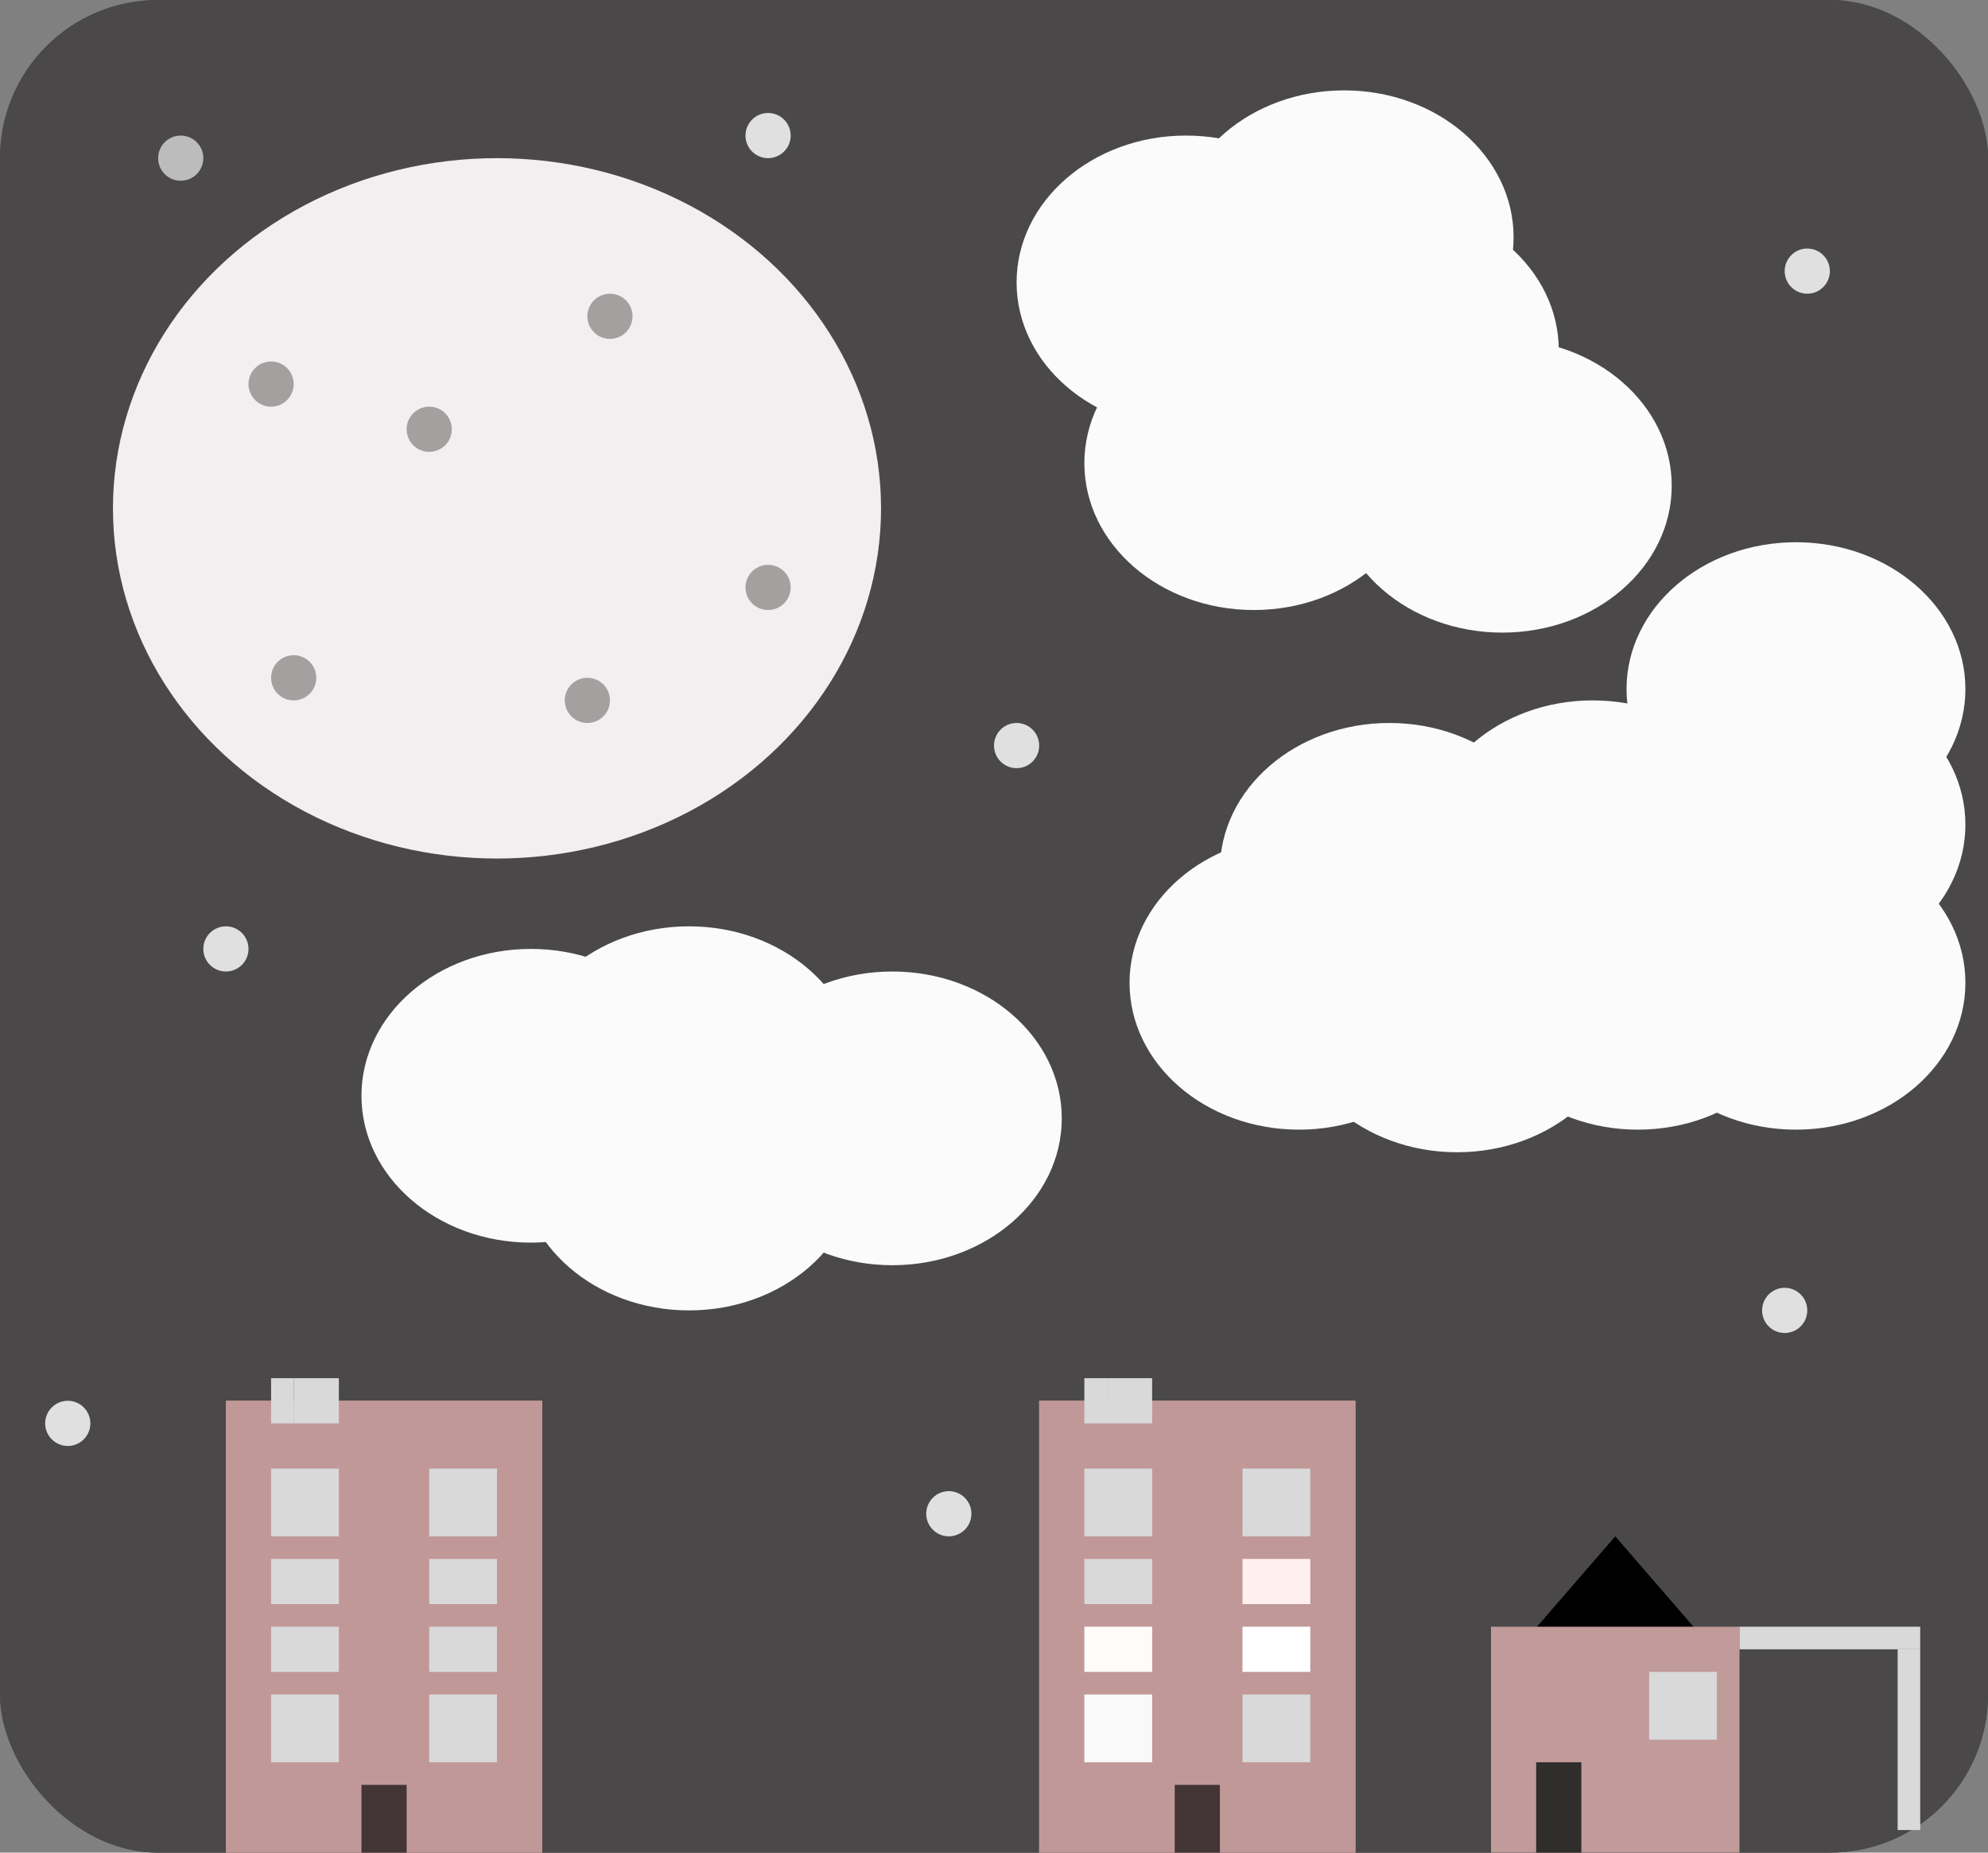 <svg width="88" height="82" viewBox="0 0 88 82" fill="none" xmlns="http://www.w3.org/2000/svg">
<rect x="0" y="0" width="88" height="82" fill="#808080" stroke="none"/>
<path d="M22.5 61L24.665 62.5H20.335L22.5 61Z" fill="black"/>
<rect width="88" height="82" rx="7" fill="#4A4848"/>
<ellipse cx="22" cy="22.5" rx="17" ry="15.5" fill="#F1EFEF"/>
<circle cx="12" cy="17" r="1" fill="#A3A0A0"/>
<circle cx="34" cy="26" r="1" fill="#A3A0A0"/>
<circle cx="26" cy="31" r="1" fill="#A3A0A0"/>
<circle cx="13" cy="30" r="1" fill="#A3A0A0"/>
<circle cx="27" cy="14" r="1" fill="#A3A0A0"/>
<circle cx="19" cy="19" r="1" fill="#A3A0A0"/>
<rect width="88" height="82" rx="7" fill="#4A4848"/>
<ellipse cx="22" cy="22.5" rx="17" ry="15.5" fill="#F1EFEF"/>
<circle cx="12" cy="17" r="1" fill="#A3A0A0"/>
<circle cx="34" cy="26" r="1" fill="#A3A0A0"/>
<circle cx="26" cy="31" r="1" fill="#A3A0A0"/>
<circle cx="13" cy="30" r="1" fill="#A3A0A0"/>
<circle cx="27" cy="14" r="1" fill="#A3A0A0"/>
<circle cx="19" cy="19" r="1" fill="#A3A0A0"/>
<rect x="10" y="62" width="14" height="20" fill="#C19898"/>
<rect x="10" y="62" width="14" height="20" fill="#C19898"/>
<rect x="12" y="65" width="3" height="3" fill="#D9D9D9"/>
<rect x="12" y="69" width="3" height="2" fill="#D9D9D9"/>
<rect x="12" y="72" width="3" height="2" fill="#D9D9D9"/>
<rect x="12" y="75" width="3" height="3" fill="#D9D9D9"/>
<rect x="19" y="65" width="3" height="3" fill="#D9D9D9"/>
<rect x="19" y="69" width="3" height="2" fill="#D9D9D9"/>
<rect x="19" y="72" width="3" height="2" fill="#D9D9D9"/>
<rect x="19" y="75" width="3" height="3" fill="#D9D9D9"/>
<rect x="16" y="79" width="2" height="3" fill="black" fill-opacity="0.65"/>
<rect x="12" y="61" width="1" height="2" fill="#D9D9D9"/>
<rect x="13" y="61" width="2" height="2" fill="#D9D9D9"/>
<rect x="46" y="62" width="14" height="20" fill="#C19898"/>
<rect x="46" y="62" width="14" height="20" fill="#C19898"/>
<rect x="48" y="65" width="3" height="3" fill="#D9D9D9"/>
<rect x="48" y="69" width="3" height="2" fill="#D9D9D9"/>
<rect x="48" y="72" width="3" height="2" fill="#FFFBFB"/>
<rect x="48" y="75" width="3" height="3" fill="#F9F9F9"/>
<rect x="55" y="65" width="3" height="3" fill="#D9D9D9"/>
<rect x="55" y="69" width="3" height="2" fill="#FFEFEF"/>
<rect x="55" y="72" width="3" height="2" fill="white"/>
<rect x="55" y="75" width="3" height="3" fill="#D9D9D9"/>
<rect x="52" y="79" width="2" height="3" fill="black" fill-opacity="0.65"/>
<rect x="48" y="61" width="1" height="2" fill="#D9D9D9"/>
<rect x="49" y="61" width="2" height="2" fill="#D9D9D9"/>
<path d="M71.5 68L75.397 72.5H67.603L71.5 68Z" fill="black"/>
<rect x="66" y="72" width="11" height="10" fill="#C19A9A"/>
<rect x="73" y="74" width="3" height="3" fill="#D9D9D9"/>
<rect x="68" y="78" width="2" height="4" fill="#302D2D"/>
<rect x="77" y="72" width="8" height="1" fill="#D9D9D9"/>
<rect x="84" y="73" width="1" height="8" fill="#D9D9D9"/>
<circle cx="34" cy="6" r="1" fill="white" fill-opacity="0.83"/>
<circle cx="79" cy="58" r="1" fill="white" fill-opacity="0.83"/>
<circle cx="8" cy="7" r="1" fill="white" fill-opacity="0.63"/>
<circle cx="10" cy="42" r="1" fill="white" fill-opacity="0.83"/>
<circle cx="3" cy="63" r="1" fill="white" fill-opacity="0.83"/>
<circle cx="42" cy="67" r="1" fill="white" fill-opacity="0.83"/>
<circle cx="45" cy="33" r="1" fill="white" fill-opacity="0.83"/>
<circle cx="80" cy="12" r="1" fill="white" fill-opacity="0.83"/>
<ellipse cx="79.5" cy="30.5" rx="7.5" ry="6.5" fill="#FBFBFB"/>
<ellipse cx="79.5" cy="36.5" rx="7.5" ry="6.5" fill="#FBFBFB"/>
<ellipse cx="79.5" cy="43.5" rx="7.5" ry="6.5" fill="#FBFBFB"/>
<ellipse cx="72.5" cy="43.5" rx="7.5" ry="6.5" fill="#FBFBFB"/>
<ellipse cx="70.5" cy="37.5" rx="7.5" ry="6.5" fill="#FBFBFB"/>
<ellipse cx="64.5" cy="44.5" rx="7.5" ry="6.5" fill="#FBFBFB"/>
<ellipse cx="61.5" cy="38.5" rx="7.5" ry="6.5" fill="#FBFBFB"/>
<ellipse cx="57.5" cy="43.5" rx="7.5" ry="6.5" fill="#FBFBFB"/>
<ellipse cx="30.5" cy="47.5" rx="7.5" ry="6.5" fill="#FBFBFB"/>
<ellipse cx="39.5" cy="49.5" rx="7.5" ry="6.5" fill="#FBFBFB"/>
<ellipse cx="52.5" cy="12.5" rx="7.5" ry="6.5" fill="#FBFBFB"/>
<ellipse cx="61.5" cy="15.5" rx="7.5" ry="6.5" fill="#FBFBFB"/>
<ellipse cx="59.5" cy="10.5" rx="7.5" ry="6.5" fill="#FBFBFB"/>
<ellipse cx="55.5" cy="20.5" rx="7.5" ry="6.5" fill="#FBFBFB"/>
<ellipse cx="66.5" cy="21.5" rx="7.5" ry="6.5" fill="#FBFBFB"/>
<ellipse cx="30.5" cy="51.5" rx="7.5" ry="6.5" fill="#FBFBFB"/>
<ellipse cx="23.5" cy="48.5" rx="7.5" ry="6.5" fill="#FBFBFB"/>
</svg>
